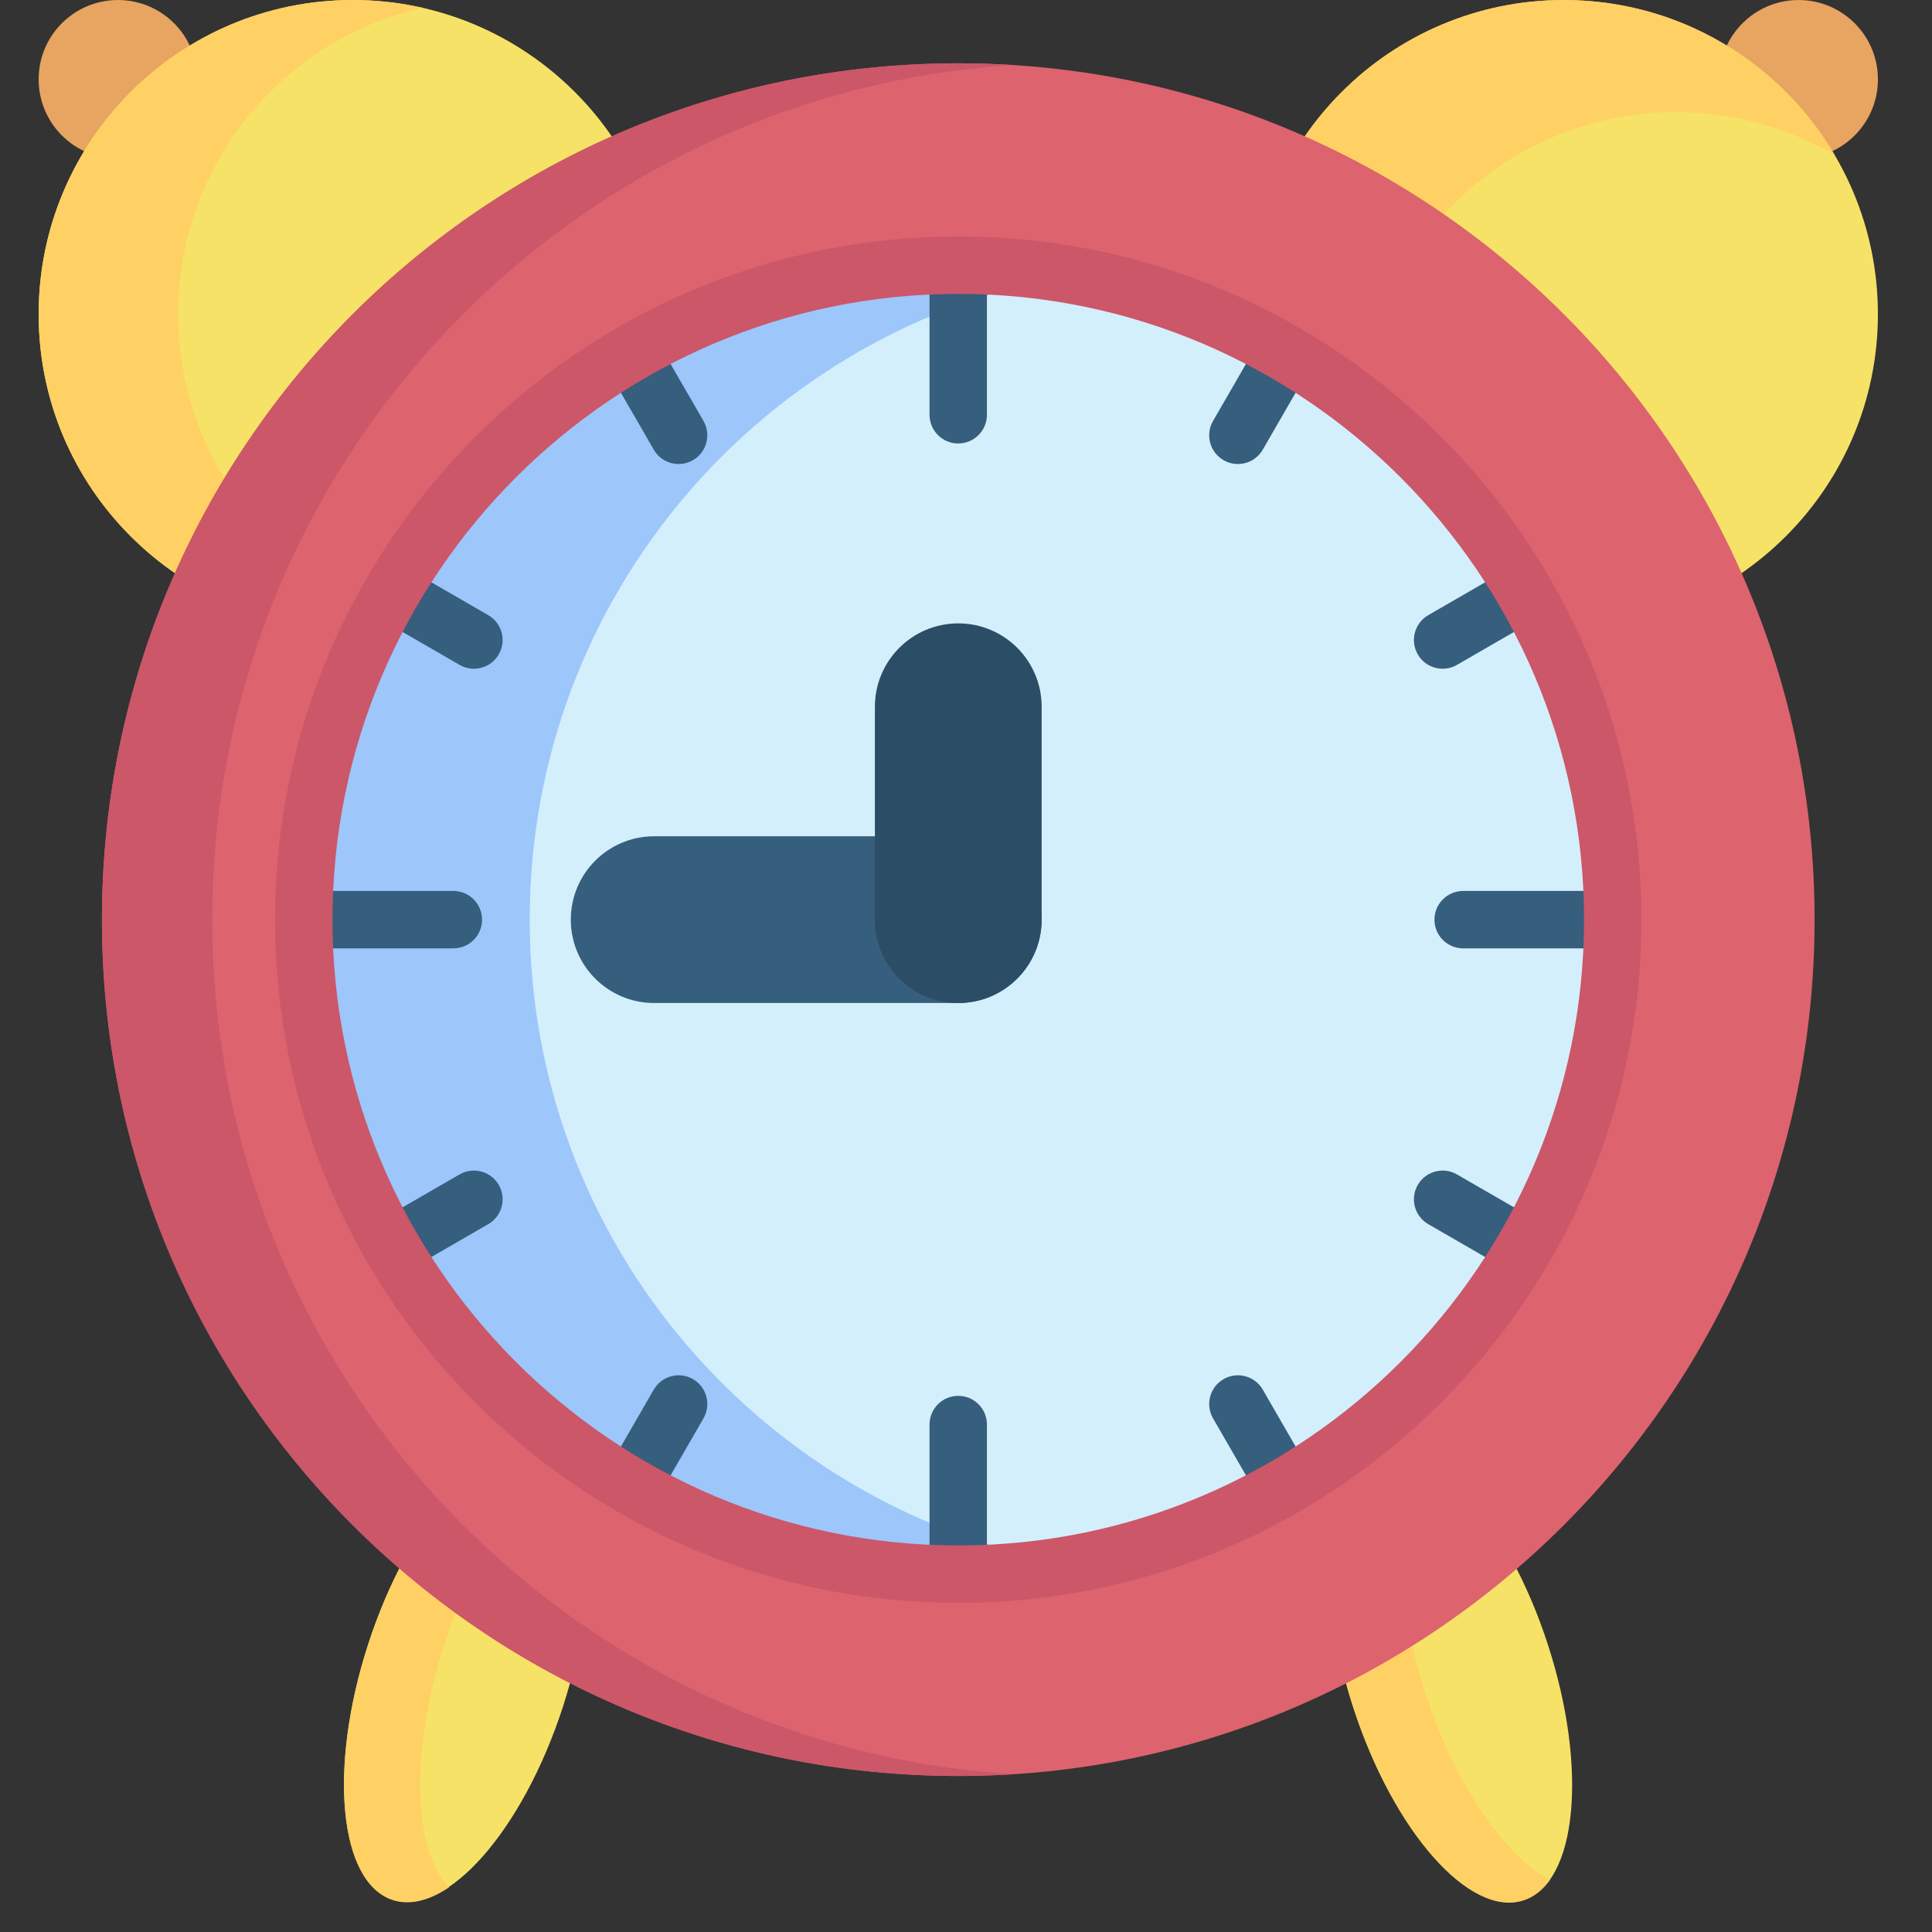 <svg width="100" height="100" viewBox="0 0 100 100" fill="none" xmlns="http://www.w3.org/2000/svg">
<rect x="0" y="0" width="100" height="100" fill="#333333" stroke="none"/>
<g clip-path="url(#clip0_1137_12211)">
<path d="M29.132 88.358C31.215 81.948 30.648 76.02 27.867 75.116C25.085 74.213 21.142 78.676 19.06 85.085C16.977 91.494 17.544 97.423 20.325 98.327C23.106 99.23 27.049 94.767 29.132 88.358Z" fill="#F6E266"/>
<path d="M23.002 85.104C21.207 90.624 21.377 95.787 23.237 97.692C22.214 98.38 21.212 98.635 20.327 98.346C17.546 97.441 16.981 91.513 19.065 85.104C21.149 78.695 25.093 74.232 27.874 75.135C28.26 75.261 28.605 75.485 28.903 75.792C26.711 77.268 24.422 80.734 23.002 85.104Z" fill="#FFD064"/>
<path d="M78.853 98.364C81.634 97.46 82.201 91.532 80.118 85.122C78.036 78.713 74.093 74.25 71.311 75.153C68.53 76.057 67.963 81.986 70.046 88.395C72.129 94.804 76.072 99.267 78.853 98.364Z" fill="#F6E266"/>
<path d="M80.226 97.303C79.858 97.814 79.407 98.172 78.874 98.346C76.09 99.251 72.147 94.788 70.063 88.38C67.979 81.969 68.544 76.04 71.325 75.135C72.054 74.898 72.865 75.031 73.7 75.471C72.149 77.625 72.102 82.49 73.785 87.671C75.325 92.4 77.876 96.069 80.226 97.303Z" fill="#FFD064"/>
<path d="M93.095 8.213C95.363 8.213 97.201 6.375 97.201 4.107C97.201 1.839 95.363 0.001 93.095 0.001C90.827 0.001 88.989 1.839 88.989 4.107C88.989 6.375 90.827 8.213 93.095 8.213Z" fill="#E7A561"/>
<path d="M6.106 8.213C8.374 8.213 10.213 6.375 10.213 4.107C10.213 1.839 8.374 0.001 6.106 0.001C3.838 0.001 2 1.839 2 4.107C2 6.375 3.838 8.213 6.106 8.213Z" fill="#E7A561"/>
<path d="M80.942 32.518C89.921 32.518 97.2 25.239 97.2 16.259C97.2 7.28 89.921 0.001 80.942 0.001C71.962 0.001 64.683 7.28 64.683 16.259C64.683 25.239 71.962 32.518 80.942 32.518Z" fill="#F6E266"/>
<path d="M94.968 8.033C92.555 6.613 89.745 5.8 86.742 5.8C77.762 5.8 70.482 13.078 70.482 22.058C70.482 25.061 71.294 27.871 72.714 30.285C67.91 27.46 64.685 22.237 64.685 16.261C64.685 7.281 71.965 0.001 80.943 0.001C86.92 0.001 92.144 3.227 94.968 8.033Z" fill="#FFD064"/>
<path d="M18.259 32.518C27.238 32.518 34.517 25.239 34.517 16.259C34.517 7.28 27.238 0.001 18.259 0.001C9.279 0.001 2 7.28 2 16.259C2 25.239 9.279 32.518 18.259 32.518Z" fill="#F6E266"/>
<path d="M21.868 32.117C20.705 32.379 19.498 32.519 18.258 32.519C9.278 32.519 2 25.238 2 16.261C2 7.28 9.278 0 18.258 0C19.498 0 20.705 0.14 21.868 0.402C14.626 2.043 9.217 8.52 9.217 16.26C9.217 23.999 14.626 30.476 21.868 32.117Z" fill="#FFD064"/>
<path d="M49.599 91.925C74.079 91.925 93.923 72.08 93.923 47.601C93.923 23.122 74.079 3.277 49.599 3.277C25.12 3.277 5.276 23.122 5.276 47.601C5.276 72.08 25.12 91.925 49.599 91.925Z" fill="#DD636E"/>
<path d="M52.445 91.836C51.504 91.893 50.555 91.925 49.6 91.925C25.119 91.925 5.276 72.079 5.276 47.601C5.276 23.123 25.119 3.277 49.6 3.277C50.555 3.277 51.504 3.309 52.445 3.366C29.299 4.845 10.984 24.084 10.984 47.601C10.984 71.118 29.299 90.357 52.445 91.836Z" fill="#CB5769"/>
<path d="M49.599 81.477C68.309 81.477 83.475 66.31 83.475 47.601C83.475 28.892 68.309 13.725 49.599 13.725C30.89 13.725 15.723 28.892 15.723 47.601C15.723 66.31 30.89 81.477 49.599 81.477Z" fill="#D3EFFB"/>
<path d="M55.519 80.987C53.643 81.312 51.712 81.478 49.744 81.478C31.035 81.478 15.867 66.311 15.867 47.601C15.867 28.892 31.035 13.724 49.744 13.724C51.712 13.724 53.643 13.891 55.519 14.216C39.562 16.955 27.418 30.86 27.418 47.601C27.418 64.343 39.562 78.248 55.519 80.987Z" fill="#9DC6FB"/>
<path d="M49.599 51.916H33.861C31.477 51.916 29.545 49.984 29.545 47.601C29.545 45.217 31.477 43.285 33.861 43.285H49.599C51.983 43.285 53.915 45.217 53.915 47.601C53.915 49.984 51.983 51.916 49.599 51.916Z" fill="#365E7D"/>
<path d="M49.6 51.917C47.217 51.917 45.284 49.985 45.284 47.601V36.582C45.284 34.199 47.217 32.266 49.6 32.266C51.983 32.266 53.916 34.198 53.916 36.582V47.601C53.915 49.985 51.983 51.917 49.6 51.917Z" fill="#2B4D66"/>
<path d="M49.598 22.954C48.777 22.954 48.112 22.289 48.112 21.468V14.598C48.112 13.777 48.778 13.112 49.598 13.112C50.419 13.112 51.084 13.777 51.084 14.598V21.468C51.084 22.288 50.419 22.954 49.598 22.954Z" fill="#365E7D"/>
<path d="M49.598 82.09C48.777 82.09 48.112 81.425 48.112 80.604V73.735C48.112 72.914 48.778 72.249 49.598 72.249C50.419 72.249 51.084 72.914 51.084 73.735V80.604C51.084 81.425 50.419 82.09 49.598 82.09Z" fill="#365E7D"/>
<path d="M82.602 49.087H75.733C74.912 49.087 74.247 48.422 74.247 47.602C74.247 46.781 74.912 46.116 75.733 46.116H82.602C83.423 46.116 84.088 46.781 84.088 47.602C84.088 48.422 83.423 49.087 82.602 49.087Z" fill="#365E7D"/>
<path d="M23.465 49.087H16.596C15.775 49.087 15.11 48.422 15.11 47.602C15.11 46.781 15.775 46.116 16.596 46.116H23.465C24.286 46.116 24.951 46.781 24.951 47.602C24.951 48.422 24.286 49.087 23.465 49.087Z" fill="#365E7D"/>
<path d="M74.671 34.613C74.158 34.613 73.658 34.347 73.383 33.87C72.973 33.159 73.216 32.251 73.927 31.84L77.439 29.813C78.149 29.402 79.058 29.646 79.469 30.357C79.879 31.067 79.635 31.976 78.925 32.386L75.413 34.414C75.179 34.549 74.923 34.613 74.671 34.613Z" fill="#365E7D"/>
<path d="M21.019 65.589C20.506 65.589 20.006 65.322 19.731 64.846C19.321 64.135 19.564 63.226 20.275 62.816L23.787 60.788C24.497 60.378 25.407 60.622 25.817 61.332C26.227 62.043 25.983 62.952 25.273 63.362L21.761 65.389C21.527 65.525 21.271 65.589 21.019 65.589Z" fill="#365E7D"/>
<path d="M64.073 24.017C63.821 24.017 63.565 23.953 63.331 23.818C62.62 23.408 62.377 22.499 62.787 21.788L64.815 18.277C65.225 17.566 66.133 17.322 66.844 17.733C67.555 18.143 67.799 19.052 67.388 19.762L65.361 23.274C65.085 23.751 64.586 24.017 64.073 24.017Z" fill="#365E7D"/>
<path d="M33.096 77.669C32.844 77.669 32.589 77.605 32.355 77.469C31.644 77.059 31.401 76.15 31.811 75.44L33.838 71.928C34.249 71.217 35.157 70.974 35.868 71.384C36.579 71.794 36.822 72.703 36.412 73.414L34.385 76.926C34.109 77.402 33.61 77.669 33.096 77.669Z" fill="#365E7D"/>
<path d="M35.127 24.017C34.613 24.017 34.114 23.751 33.839 23.274L31.811 19.762C31.401 19.052 31.644 18.143 32.355 17.733C33.065 17.322 33.975 17.566 34.385 18.277L36.412 21.788C36.822 22.499 36.579 23.408 35.868 23.818C35.634 23.953 35.379 24.017 35.127 24.017Z" fill="#365E7D"/>
<path d="M66.103 77.669C65.589 77.669 65.09 77.402 64.815 76.926L62.787 73.414C62.377 72.703 62.62 71.794 63.331 71.384C64.041 70.974 64.951 71.217 65.361 71.928L67.388 75.44C67.799 76.151 67.555 77.059 66.844 77.469C66.61 77.605 66.355 77.669 66.103 77.669Z" fill="#365E7D"/>
<path d="M24.528 34.613C24.276 34.613 24.021 34.549 23.787 34.414L20.275 32.386C19.564 31.976 19.321 31.067 19.731 30.357C20.141 29.646 21.05 29.402 21.761 29.813L25.272 31.84C25.983 32.251 26.227 33.159 25.816 33.87C25.541 34.347 25.042 34.613 24.528 34.613Z" fill="#365E7D"/>
<path d="M78.18 65.589C77.928 65.589 77.673 65.525 77.439 65.39L73.927 63.362C73.216 62.952 72.973 62.043 73.383 61.332C73.793 60.622 74.702 60.378 75.413 60.789L78.925 62.816C79.635 63.226 79.879 64.135 79.469 64.846C79.193 65.323 78.694 65.589 78.18 65.589Z" fill="#365E7D"/>
<path d="M49.599 82.964C30.1 82.964 14.237 67.1 14.237 47.602C14.237 28.103 30.1 12.239 49.599 12.239C69.098 12.239 84.961 28.103 84.961 47.601C84.961 67.1 69.098 82.964 49.599 82.964ZM49.599 15.211C31.739 15.211 17.209 29.741 17.209 47.602C17.209 65.462 31.739 79.992 49.599 79.992C67.459 79.992 81.99 65.462 81.99 47.601C81.99 29.741 67.459 15.211 49.599 15.211Z" fill="#CB5769"/>
</g>
<defs>
<clipPath id="clip0_1137_12211">
<rect width="100" height="100" fill="white"/>
</clipPath>
</defs>
</svg>
